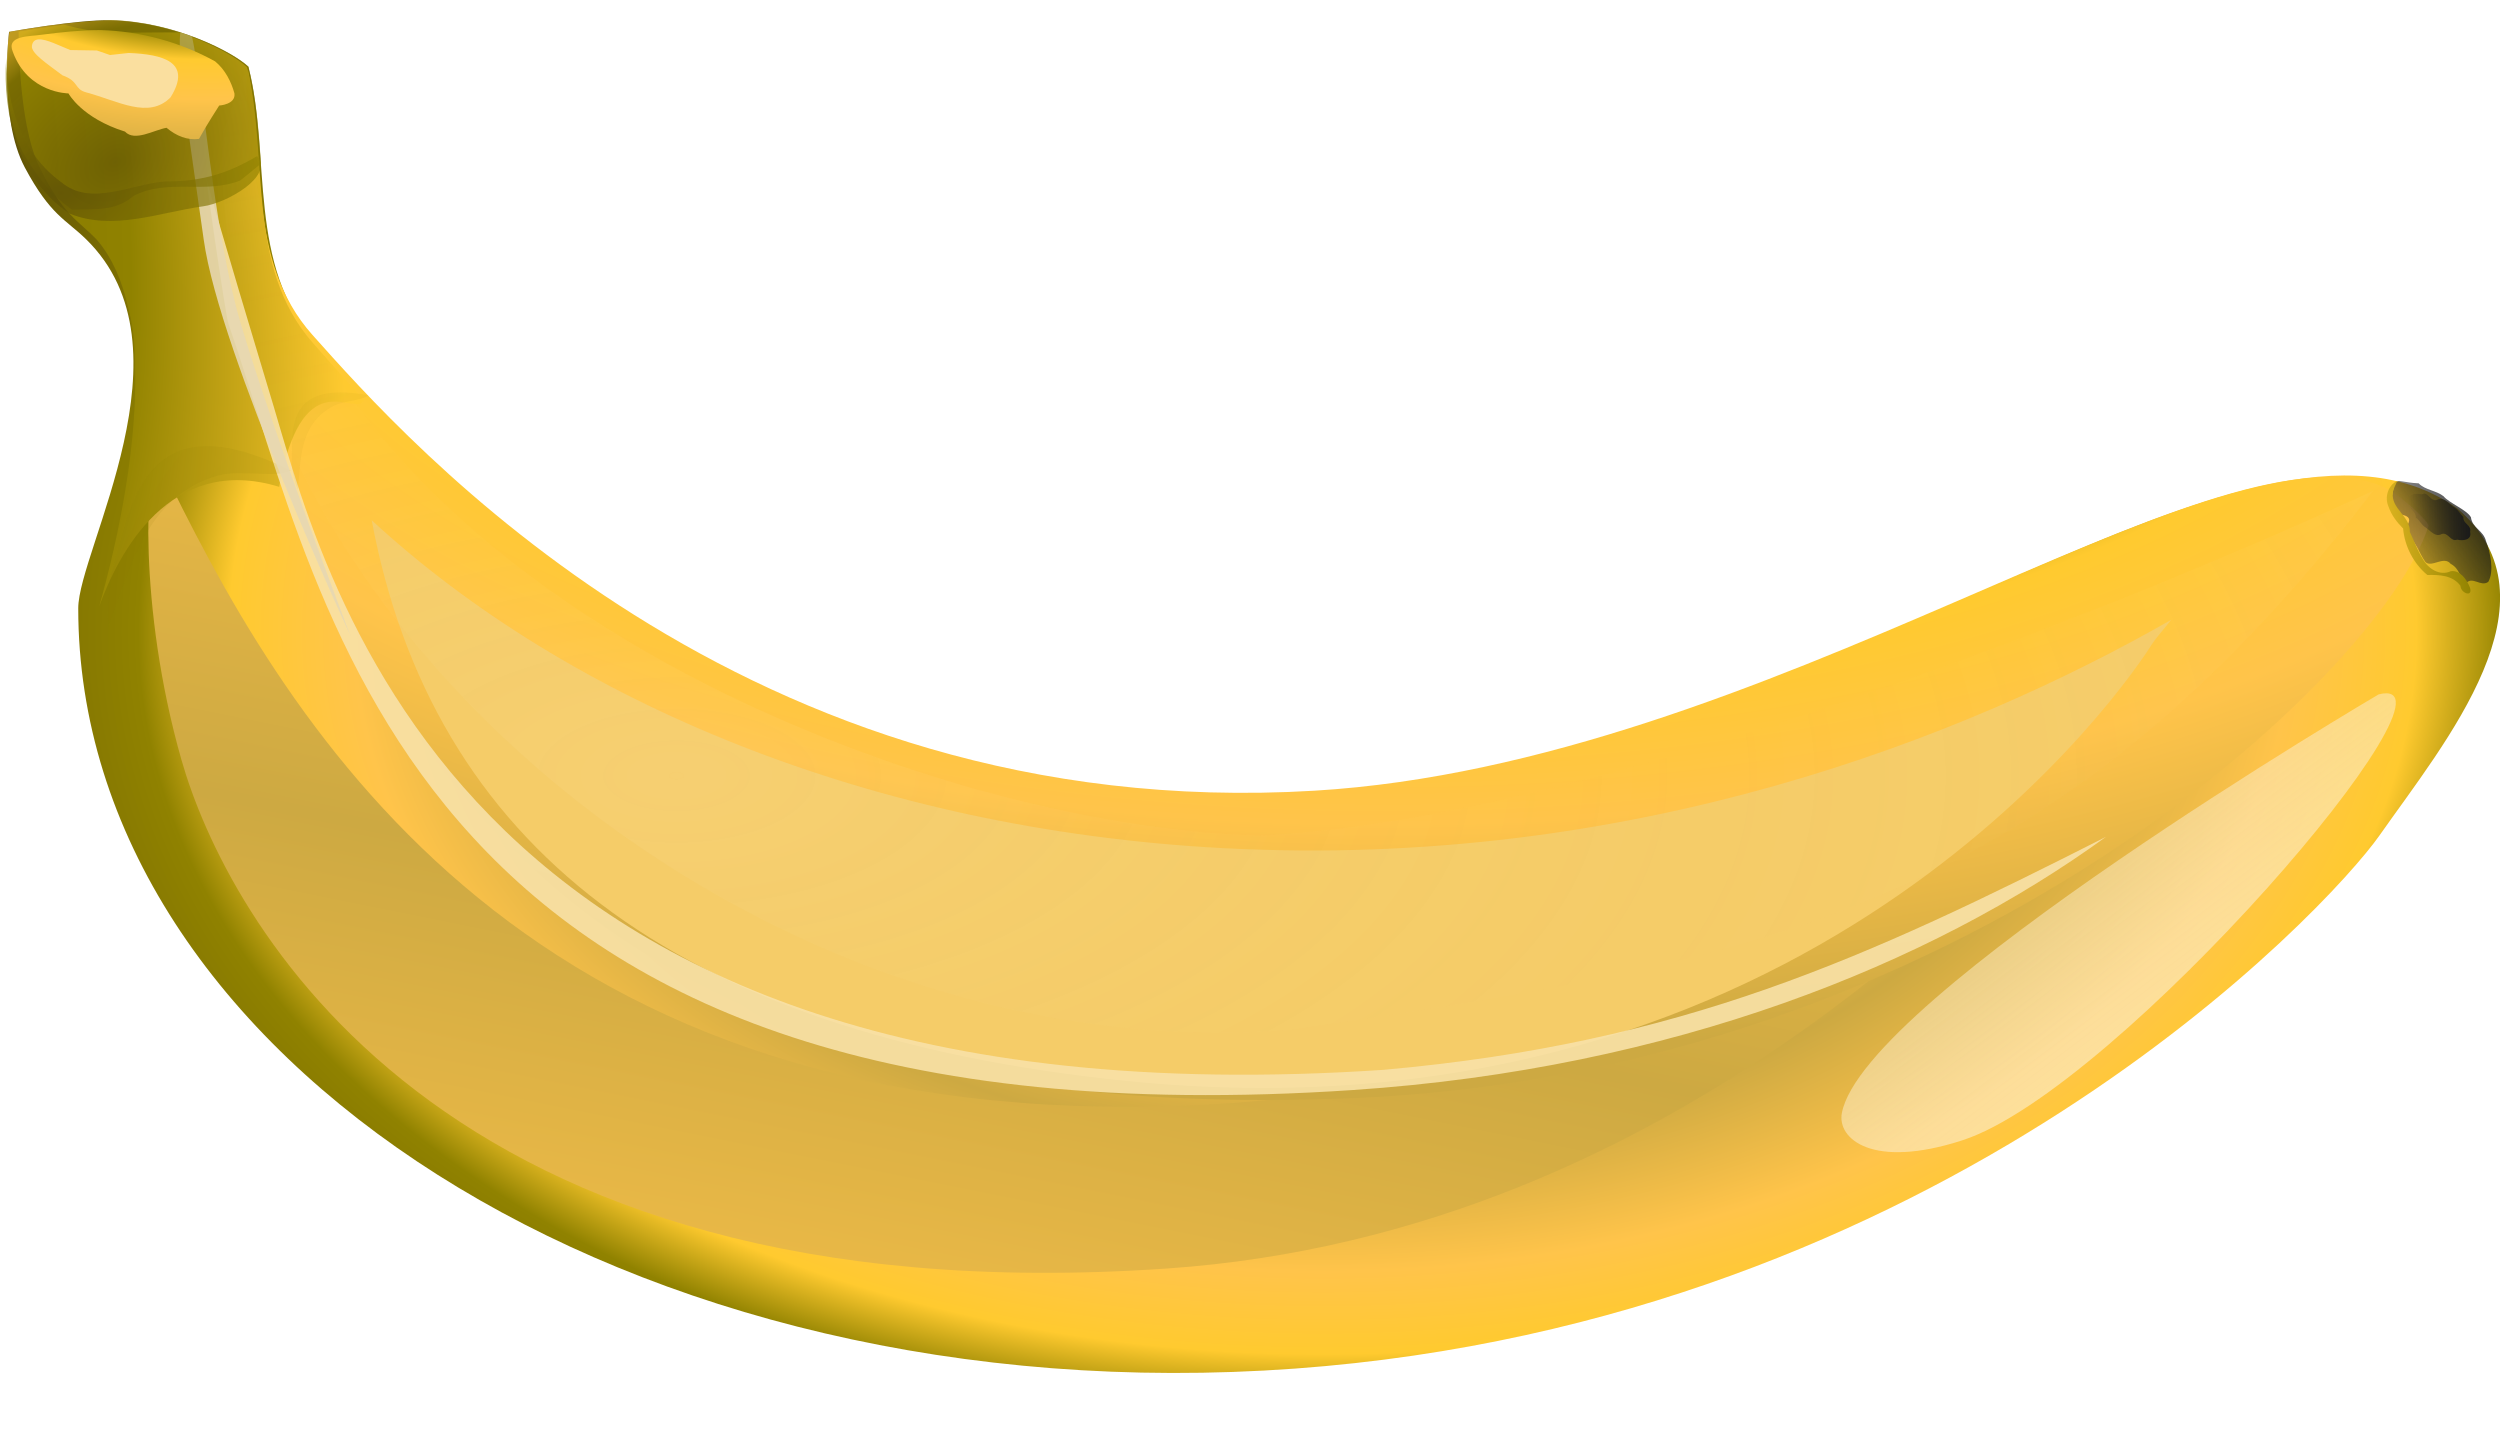 <?xml version="1.0" encoding="UTF-8" standalone="no"?>
<!-- Created with Inkscape (http://www.inkscape.org/) -->

<svg
   xmlns:dc="http://purl.org/dc/elements/1.1/"
   xmlns:cc="http://creativecommons.org/ns#"
   xmlns:rdf="http://www.w3.org/1999/02/22-rdf-syntax-ns#"
   xmlns:svg="http://www.w3.org/2000/svg"
   xmlns="http://www.w3.org/2000/svg"
   xmlns:xlink="http://www.w3.org/1999/xlink"
   xmlns:sodipodi="http://sodipodi.sourceforge.net/DTD/sodipodi-0.dtd"
   xmlns:inkscape="http://www.inkscape.org/namespaces/inkscape"
   id="svg2"
   sodipodi:docname="banana.svg"
   viewBox="0 0 256 148"
   version="1.1"
   inkscape:version="0.91 r13725">
  <defs
     id="defs4">
    <linearGradient
       id="linearGradient4082">
      <stop
         id="stop4084"
         style="stop-color:#ffffff"
         offset="0" />
      <stop
         id="stop4086"
         style="stop-color:#f6d480;stop-opacity:0"
         offset="1" />
    </linearGradient>
    <linearGradient
       id="linearGradient4165">
      <stop
         id="stop4167"
         style="stop-color:#594c06"
         offset="0" />
      <stop
         id="stop4169"
         style="stop-color:#908200"
         offset=".467" />
      <stop
         id="stop4171"
         style="stop-color:#ffca2f"
         offset=".585" />
      <stop
         id="stop4173"
         style="stop-color:#ffc44a"
         offset=".746" />
      <stop
         id="stop4175"
         style="stop-color:#cda942"
         offset="1" />
    </linearGradient>
    <linearGradient
       id="linearGradient3840"
       inkscape:collect="always">
      <stop
         id="stop3842"
         style="stop-color:#1a1a1a"
         offset="0" />
      <stop
         id="stop3844"
         style="stop-color:#1a1a1a;stop-opacity:0"
         offset="1" />
    </linearGradient>
    <filter
       id="filter3835"
       inkscape:collect="always"
       color-interpolation-filters="sRGB">
      <feGaussianBlur
         id="feGaussianBlur3837"
         stdDeviation="1.504"
         inkscape:collect="always" />
    </filter>
    <filter
       id="filter3887"
       height="1.209"
       width="1.065"
       color-interpolation-filters="sRGB"
       y="-.105"
       x="-.033"
       inkscape:collect="always">
      <feGaussianBlur
         id="feGaussianBlur3889"
         stdDeviation="2.673"
         inkscape:collect="always" />
    </filter>
    <filter
       id="filter3944"
       height="1.077"
       width="1.272"
       color-interpolation-filters="sRGB"
       y="-.038"
       x="-.136"
       inkscape:collect="always">
      <feGaussianBlur
         id="feGaussianBlur3946"
         stdDeviation="1.033"
         inkscape:collect="always" />
    </filter>
    <filter
       id="filter3867"
       inkscape:collect="always"
       color-interpolation-filters="sRGB">
      <feGaussianBlur
         id="feGaussianBlur3869"
         stdDeviation="0.205"
         inkscape:collect="always" />
    </filter>
    <filter
       id="filter4072"
       height="1.202"
       width="1.089"
       color-interpolation-filters="sRGB"
       y="-.101"
       x="-.045"
       inkscape:collect="always">
      <feGaussianBlur
         id="feGaussianBlur4074"
         stdDeviation="4.091"
         inkscape:collect="always" />
    </filter>
    <filter
       id="filter4198"
       height="1.321"
       width="1.341"
       color-interpolation-filters="sRGB"
       y="-.161"
       x="-.171"
       inkscape:collect="always">
      <feGaussianBlur
         id="feGaussianBlur4200"
         stdDeviation="3.505"
         inkscape:collect="always" />
    </filter>
    <filter
       id="filter4297"
       height="1.3"
       width="1.376"
       color-interpolation-filters="sRGB"
       y="-.15"
       x="-.188"
       inkscape:collect="always">
      <feGaussianBlur
         id="feGaussianBlur4299"
         stdDeviation="1.484"
         inkscape:collect="always" />
    </filter>
    <filter
       id="filter4313"
       inkscape:collect="always"
       color-interpolation-filters="sRGB">
      <feGaussianBlur
         id="feGaussianBlur4315"
         stdDeviation="0.495"
         inkscape:collect="always" />
    </filter>
    <filter
       id="filter4330"
       height="1.314"
       width="1.451"
       color-interpolation-filters="sRGB"
       y="-.157"
       x="-.225"
       inkscape:collect="always">
      <feGaussianBlur
         id="feGaussianBlur4332"
         stdDeviation="0.769"
         inkscape:collect="always" />
    </filter>
    <filter
       id="filter4336"
       inkscape:collect="always"
       color-interpolation-filters="sRGB">
      <feGaussianBlur
         id="feGaussianBlur4338"
         stdDeviation="0.105"
         inkscape:collect="always" />
    </filter>
    <filter
       id="filter3873"
       inkscape:collect="always"
       color-interpolation-filters="sRGB">
      <feGaussianBlur
         id="feGaussianBlur3875"
         stdDeviation="0.777"
         inkscape:collect="always" />
    </filter>
    <radialGradient
       id="radialGradient3909"
       xlink:href="#linearGradient4165"
       spreadMethod="reflect"
       gradientUnits="userSpaceOnUse"
       cy="504.83"
       cx="-203.61"
       gradientTransform="matrix(0.589,0,1.6533009e-8,0.389,-80.011,293.374)"
       r="134.36"
       inkscape:collect="always" />
    <linearGradient
       id="linearGradient3911"
       y2="502.25"
       xlink:href="#linearGradient4165"
       spreadMethod="reflect"
       gradientUnits="userSpaceOnUse"
       x2="-248.42"
       y1="782.6"
       x1="-309.62"
       inkscape:collect="always" />
    <radialGradient
       id="radialGradient3913"
       xlink:href="#linearGradient4165"
       gradientUnits="userSpaceOnUse"
       cy="425.49"
       cx="-203.01"
       gradientTransform="matrix(1.633,0,0,0.796,124.918,101.605)"
       r="116.33"
       inkscape:collect="always" />
    <radialGradient
       id="radialGradient3915"
       xlink:href="#linearGradient4165"
       gradientUnits="userSpaceOnUse"
       cy="449.03"
       cx="-77.912"
       gradientTransform="matrix(8.53,4.925,-10.596,19.387,5435.4,-7953.7)"
       r="14.368"
       inkscape:collect="always" />
    <radialGradient
       id="radialGradient3917"
       xlink:href="#linearGradient4082"
       spreadMethod="reflect"
       gradientUnits="userSpaceOnUse"
       cy="527.34"
       cx="-134.53"
       gradientTransform="matrix(1,0,0,0.482,0,248.48)"
       r="105.42"
       inkscape:collect="always" />
    <radialGradient
       id="radialGradient3919"
       xlink:href="#linearGradient4165"
       spreadMethod="reflect"
       gradientUnits="userSpaceOnUse"
       cy="473.51"
       cx="-96.422"
       gradientTransform="matrix(-5.692,0,0,8.907,-502.38,-4130.5)"
       r="17.506"
       inkscape:collect="always" />
    <radialGradient
       id="radialGradient3921"
       xlink:href="#linearGradient4165"
       gradientUnits="userSpaceOnUse"
       cy="11.712"
       cx="12.052"
       gradientTransform="matrix(-2.359,-1.362,-1.016,1.76,-35.925,437.447)"
       r="13.568"
       inkscape:collect="always" />
    <radialGradient
       id="radialGradient3923"
       xlink:href="#linearGradient4165"
       gradientUnits="userSpaceOnUse"
       cy="397.72"
       cx="-87.203"
       gradientTransform="matrix(3.645,0,0,1.892,232.388,-336.189)"
       r="13.396"
       inkscape:collect="always" />
    <radialGradient
       id="radialGradient3925"
       xlink:href="#linearGradient4165"
       gradientUnits="userSpaceOnUse"
       cy="439.94"
       cx="-70.922"
       gradientTransform="matrix(3.245,0,0,2.217,159.21,-537.66)"
       r="12.549"
       inkscape:collect="always" />
    <linearGradient
       id="linearGradient3927"
       y2="17.392"
       xlink:href="#linearGradient4082"
       gradientUnits="userSpaceOnUse"
       x2="169.48"
       gradientTransform="matrix(0.905,0,0,0.93,29.126,0.934)"
       y1="135.44"
       x1="291.07"
       inkscape:collect="always" />
    <linearGradient
       id="linearGradient3929"
       y2="481.77"
       xlink:href="#linearGradient3840"
       gradientUnits="userSpaceOnUse"
       x2="-312.3"
       gradientTransform="matrix(0.621,0.189,-0.273,0.682,18.455,213.921)"
       y1="474.47"
       x1="-335.08"
       inkscape:collect="always" />
    <linearGradient
       id="linearGradient3931"
       y2="496.5"
       xlink:href="#linearGradient4165"
       spreadMethod="reflect"
       gradientUnits="userSpaceOnUse"
       x2="-275.28"
       gradientTransform="matrix(-0.977,0,0,1.067,-57.786,-452.26)"
       y1="482.85"
       x1="-377.49"
       inkscape:collect="always" />
    <linearGradient
       id="linearGradient3933"
       y2="473.78"
       xlink:href="#linearGradient3840"
       gradientUnits="userSpaceOnUse"
       x2="-321.51"
       gradientTransform="matrix(0.936,0,0,0.967,-10.145,19.787)"
       y1="473.78"
       x1="-328.27"
       inkscape:collect="always" />
    <radialGradient
       id="radialGradient3935"
       xlink:href="#linearGradient4165"
       spreadMethod="reflect"
       gradientUnits="userSpaceOnUse"
       cy="473.51"
       cx="-96.422"
       gradientTransform="matrix(-2.962,0.818,0.979,3.769,-697.59,-1650.6)"
       r="17.506"
       inkscape:collect="always" />
  </defs>
  <sodipodi:namedview
     id="base"
     fit-margin-left="0"
     inkscape:snap-intersection-paths="true"
     inkscape:zoom="0.9899495"
     borderopacity="1.0"
     inkscape:current-layer="g4545"
     inkscape:cx="199.17543"
     inkscape:cy="22.408636"
     inkscape:snap-bbox-midpoints="true"
     inkscape:object-paths="true"
     inkscape:window-maximized="1"
     inkscape:snap-bbox="true"
     showgrid="false"
     fit-margin-right="0"
     inkscape:snap-midpoints="true"
     inkscape:snap-global="false"
     inkscape:bbox-nodes="true"
     bordercolor="#666666"
     inkscape:window-x="65"
     inkscape:window-y="24"
     inkscape:snap-smooth-nodes="true"
     inkscape:object-nodes="true"
     fit-margin-bottom="0"
     inkscape:window-width="1855"
     inkscape:pageopacity="0.0"
     inkscape:pageshadow="2"
     pagecolor="#ffffff"
     inkscape:bbox-paths="true"
     inkscape:document-units="px"
     inkscape:snap-bbox-edge-midpoints="true"
     inkscape:window-height="1056"
     fit-margin-top="0" />
  <g
     id="layer1"
     inkscape:label="Layer 1"
     inkscape:groupmode="layer"
     transform="translate(332.79 -425.04)">
    <g
       id="g4545"
       transform="matrix(-1 0 0 1 -397.26 0)">
      <path
         d="m -316.09,477.095 c -10.949,9.381 1.235,23.909 7.954,33.485 5.327,7.593 44.698,49.76 111.048,54.603 68.102,4.971 124.606,-31.997 124.606,-77.851 0,-5.954 -12.166,-26.711 -0.801,-37.797 2.105,-2.053 3.649,-2.442 6.265,-7.331 2.708,-5.062 1.619,-13.902 1.619,-13.902 0,0 -6.957,-1.266 -10.408,-1.187 -6.54,0.151 -12.526,3.281 -14.098,4.764 -2.341,9.2 0.166,20.353 -6.902,28.193 -9.587,10.635 -44.025,49.725 -102.447,46.24 -52.093,-3.108 -95.402,-44.462 -116.83,-29.218 z"
         inkscape:connector-curvature="0"
         style="fill:url(#radialGradient3909);fill-rule:evenodd"
         sodipodi:nodetypes="cssssscscssc"
         id="path3044" />
      <path
         inkscape:connector-curvature="0"
         transform="matrix(-0.93,0,0,0.859,-366.201,84.72)"
         style="fill:url(#linearGradient3911);fill-rule:evenodd;filter:url(#filter4072)"
         d="m -307.06,450.81 c -1.323,0.586 -2.231,17.606 2.594,35.938 4.825,18.332 27.882,66.648 108.47,60.656 56.226,-4.18 93.388,-48.475 107.84,-66.312 -19.879,18.796 -57.634,45.576 -108,46.969 -71.82,1.986 -97.237,-46.388 -110.91,-77.25 z"
         id="path3987" />
      <path
         d="m -89.84,432.095 c -1.876,9.043 0.145,19.671 -6.632,27.248 -9.601,10.734 -44.096,50.181 -102.61,46.664 -46.426,-2.791 -91.481,-38.071 -109.149,-31.232 -1.994,0.772 -5.027,3.781 -4.917,4.121 4.953,15.41 48.344,56.026 110.07,58.592 96.943,4.03 107.145,-55.906 115.842,-90.697 0.664,-2.658 -1.032,-8.199 -2.611,-14.698 z"
         inkscape:connector-curvature="0"
         style="fill:url(#radialGradient3913);fill-rule:evenodd"
         sodipodi:nodetypes="cssssssc"
         id="path3817" />
      <path
         inkscape:connector-curvature="0"
         style="fill:url(#radialGradient3915);filter:url(#filter4313)"
         d="m -71.282,421.28 c 1.141,0.149 2.171,0.31 3.011,0.438 0.373,0.06 0.863,0.137 1.156,0.188 0.199,0.033 0.546,0.071 0.669,0.094 -0.038,3.587 -0.355,10.736 -2.281,14.594 -2.546,5.099 -4.035,5.515 -6.083,7.656 -1.654,1.925 -2.717,4.439 -3.346,7.281 -0.009,0.032 -0.022,0.062 -0.03,0.094 -0.011,0.052 -0.019,0.104 -0.03,0.156 -0.103,0.401 -0.196,0.81 -0.274,1.219 -0.002,0.01 0.002,0.021 0,0.031 -0.086,0.454 -0.156,0.913 -0.213,1.375 -0.053,0.433 -0.092,0.874 -0.122,1.312 -0.002,0.031 0.002,0.062 0,0.094 -0.012,0.187 -0.023,0.375 -0.03,0.562 -0.012,0.291 -0.028,0.583 -0.03,0.875 -0.002,0.231 -0.003,0.456 0,0.688 -0.274,9.531 2.391,20.367 3.833,25.469 -2.012,-5.602 -7.513,-16.365 -19.224,-12.781 -0.036,-0.24 -0.078,-0.483 -0.122,-0.719 -2.633,-12.833 -8.061,-6.544 -8.943,-8.562 2.295,-2.46 4.165,-4.597 5.505,-6.125 7.174,-8.176 4.62,-19.811 6.996,-29.406 0.998,-0.967 3.759,-2.588 7.3,-3.719 3.72,0.016 6.701,0.05 7.452,0.031 1.333,-0.033 3.127,-0.408 4.806,-0.844 z"
         id="path4182"
         transform="matrix(0.959,0,0,0.959,-2.651,23.564)" />
      <path
         inkscape:connector-curvature="0"
         transform="matrix(0.941,0,0,0.947,-9.95,31.447)"
         sodipodi:nodetypes="cscssc"
         d="m -294.23,482.63 c 22.329,12.679 58.548,27.041 103.16,24.704 38.291,-2.006 71.262,-15.827 92.683,-35.457 -6.564,34.837 -32.611,55.642 -82.148,60.628 -71.626,7.209 -106.48,-39.31 -111.51,-47.118 -0.601,-0.931 -1.434,-1.8 -2.175,-2.756 z"
         style="fill:#f5cc68;fill-rule:evenodd;filter:url(#filter3887)"
         id="path3039" />
      <path
         inkscape:connector-curvature="0"
         transform="matrix(1.002,0,0,1.002,1.049,0.812)"
         sodipodi:nodetypes="ccccccc"
         d="m -88.193,436.68 c 2.458,47.2 -52.241,96.545 -109.23,91.947 -46.778,-6.917 -77.186,-11.527 -110.48,-55.082 22.901,10.648 78.787,33.385 113.26,35.197 35.522,-0.404 103.95,-27.306 104.05,-76.65 -0.228,-4.252 2.161,4.944 2.392,4.588 z"
         style="opacity:0.247;fill:url(#radialGradient3917);fill-rule:evenodd;filter:url(#filter3873)"
         id="path4032" />
      <path
         d="m -86.541,437.78 c -0.358,1.745 -6.61,22.482 -6.61,22.482 -5.564,17.948 -18.023,79.397 -119.03,72.614 -31.842,-2.829 -51.565,-11.896 -77.154,-24.882 18.759,13.627 46.314,24.747 80.368,27.034 101.01,6.784 109.57,-51.368 120.13,-81.875 0.296,-0.855 2.658,-17.117 2.3,-15.372 z"
         inkscape:connector-curvature="0"
         style="fill:#f8e2a9;fill-opacity:0.888;fill-rule:evenodd;filter:url(#filter3835)"
         sodipodi:nodetypes="csccssc"
         id="path4037"
         transform="matrix(0.959,0,0,0.959,-2.651,23.564)" />
      <path
         d="m -70.642,427.521 c -1.654,0.418 -3.421,0.777 -4.734,0.809 -2.51,0.06 -4.656,0.383 -6.982,0.869 -3.509,0.728 -6.371,1.777 -7.282,2.667 -2.26,9.2 0.172,20.357 -6.652,28.197 -1.283,1.474 -3.1,3.524 -5.304,5.903 1.581,0.241 2.884,1.075 4.255,2.038 2.437,1.712 3.617,4.032 4.045,6.832 11.536,-3.437 16.956,6.884 18.938,12.255 -1.384,-4.768 -3.877,-14.608 -3.776,-23.642 -8.27e-4,-0.02 7.87e-4,-0.04 0,-0.06 -0.099,-2.462 0.125,-4.881 0.809,-7.162 0.623,-2.604 1.644,-4.912 3.206,-6.682 2.018,-2.053 3.485,-2.452 5.993,-7.341 1.897,-3.699 2.21,-10.554 2.247,-13.994 -0.663,-0.117 -2.517,-0.404 -4.764,-0.689 z m -3.626,59.84 c 0.466,1.589 0.839,2.757 0.839,2.757 0,0 -0.253,-1.123 -0.839,-2.757 z"
         inkscape:connector-curvature="0"
         style="fill:none"
         id="path4189" />
      <path
         inkscape:connector-curvature="0"
         transform="matrix(-0.989,0,0,0.78,-64.483,437.225)"
         sodipodi:nodetypes="ccccc"
         d="m 11.5,59.656 c -0.36,2.287 -0.385,4.675 -0.312,7.031 2.241,-7.054 3.612,-17.164 11.469,-19.906 2.232,-0.772 6.083,0.397 7.438,-0.625 -15.495,-9.747 -16.533,5.038 -18.594,13.5 z"
         style="opacity:0.309;fill:url(#radialGradient3919);filter:url(#filter4297)"
         id="path4283" />
      <path
         transform="matrix(-0.959,0,0,0.959,-65.191,427.099)"
         inkscape:connector-curvature="0"
         style="fill:#e6d7b3;fill-opacity:0.89;filter:url(#filter3944)"
         d="m 18.5,1.312 c -0.375,3.201 1.103,12.027 2.5,22.125 1.689,12.202 15.656,42.281 15.656,42.281 0,0 -8.256,-21.671 -11.719,-33.375 C 22.076,22.674 20.889,6.875 19.75,1.75 19.339,1.598 18.938,1.451 18.5,1.312 Z"
         id="path4099" />
      <path
         inkscape:connector-curvature="0"
         style="opacity:0.596;fill:url(#radialGradient3921);fill-rule:evenodd"
         d="m -75.828,427.099 c 0.234,-0.005 0.517,0.024 0.78,0.03 1.676,0.077 3.673,0.292 5.423,0.509 0.216,0.03 0.392,0.06 0.599,0.09 1.978,0.286 3.554,0.562 3.596,0.569 0.005,0.036 0.058,0.444 0.09,0.749 0.023,0.219 0.035,0.207 0.06,0.539 0.007,0.1 -0.007,0.069 0,0.18 0.028,0.391 0.075,0.819 0.09,1.318 0.003,0.099 -0.003,0.167 0,0.27 0.012,0.499 0.015,1.021 0,1.588 -0.071,2.656 -0.496,5.906 -1.948,8.271 -1.917,3.12 -3.302,4.271 -4.705,5.304 -2.173,-0.102 -4.417,0.22 -6.293,-1.409 -3.467,-1.829 -7.425,-0.155 -10.937,-1.588 -0.716,-0.567 -1.42,-1.139 -2.128,-1.738 0.244,-3.39 0.488,-6.774 1.289,-9.918 1.56,-1.472 7.453,-4.569 13.933,-4.765 0.051,-0.002 0.099,0.001 0.15,0 z"
         id="path4380" />
      <path
         inkscape:connector-curvature="0"
         sodipodi:nodetypes="ccccccccccc"
         d="m -74.749,428.118 c 2.021,0.002 4.026,0.221 6.023,0.479 1.192,0.192 3.675,0.038 2.937,1.768 -1.551,4.233 -5.69,4.24 -5.69,4.24 0,0 -1.359,2.531 -5.787,3.91 -0.995,1.071 -2.991,-0.177 -4.255,-0.39 -1.024,0.854 -2.125,1.29 -3.326,1.139 -0.644,-1.208 -2.068,-3.416 -2.068,-3.416 0,0 -1.733,-0.103 -1.558,-1.259 0.318,-1.15 0.928,-2.406 1.977,-3.266 3.509,-1.952 7.615,-3.089 11.746,-3.206 z"
         style="fill:url(#radialGradient3923);fill-rule:evenodd"
         id="path4227" />
      <path
         inkscape:connector-curvature="0"
         style="fill:#fadf9f;fill-rule:evenodd"
         d="m -68.408,429.074 c 0.362,0.029 0.615,0.22 0.67,0.672 0.092,0.749 -1.518,1.79 -3.137,3.013 -1.708,0.602 -1.169,1.402 -2.418,1.738 -3.295,0.886 -6.404,2.781 -8.643,0.51 -2.273,-3.657 0.839,-4.399 4.286,-4.542 l 1.915,0.209 1.341,-0.463 2.73,-0.046 c 1.105,-0.435 2.459,-1.153 3.256,-1.089 z"
         id="path4276" />
      <path
         inkscape:connector-curvature="0"
         transform="matrix(1.087,0,0,1.039,6.402,-9.981)"
         sodipodi:nodetypes="ccccccc"
         d="m -65.787,424.39 c 0.393,5.579 -1.168,11.967 -5.942,15.341 -4.08,1.762 -8.473,-0.105 -12.598,-0.704 -2.211,-0.308 -6.739,-2.974 -5.092,-4.953 2.602,1.647 5.251,2.541 8.584,2.495 3.304,0.236 7.06,2.553 9.885,0.06 3.772,-2.855 5.121,-7.696 5.163,-12.24 z"
         style="opacity:0.8;fill:url(#radialGradient3925);fill-rule:evenodd;filter:url(#filter3867)"
         id="path4410" />
      <path
         inkscape:connector-curvature="0"
         transform="matrix(-1.17,0,0,0.831,-1.046,449.892)"
         sodipodi:nodetypes="sscs"
         d="m 215.41,107.25 c -0.421,3.167 2.663,6.962 10.55,3.356 13.658,-6.244 45.144,-58.015 36.435,-54.95 0,0 -45.081,37.287 -46.984,51.594 z"
         style="fill:url(#linearGradient3927);filter:url(#filter4198)"
         id="path4493" />
      <path
         inkscape:connector-curvature="0"
         style="fill:url(#linearGradient3929)"
         sodipodi:nodetypes="cccccccccccccccc"
         d="m -310.164,474.286 c 0.613,0.043 0.532,0.759 0.682,1.118 0.154,0.86 0.39,2.011 -0.979,2.35 -1.472,0.323 -0.163,1.234 -0.297,1.894 -1.141,0.76 -1.372,1.972 -2.076,2.943 -0.631,0.619 -1.89,-0.68 -2.581,0.183 -0.941,0.481 -0.975,1.491 -1.513,2.076 -0.666,-0.932 -1.548,0.347 -2.343,-0.228 -0.632,-1.124 -0.195,-3.056 0.237,-4.182 0.281,-1.105 1.394,-1.306 1.543,-2.435 0.431,-0.773 2.229,-1.446 2.797,-2.146 0.738,-0.597 1.902,-0.636 2.551,-1.324 0.944,-0.057 1.025,-0.11 1.979,-0.248 z m -7.535,3.742 c 0.023,0.006 -0.008,0.019 0,0.023 -0.044,-0.002 -0.085,-0.009 0,-0.023 z"
         id="path3952" />
      <path
         transform="matrix(-0.959,0,0,0.959,-65.191,427.099)"
         inkscape:connector-curvature="0"
         style="fill:url(#linearGradient3931);filter:url(#filter4336)"
         d="m 255.19,49.219 c -0.955,0.467 -1.342,1.73 -0.906,2.719 0.307,0.911 0.902,1.683 1.562,2.344 0.165,1.93 1.142,3.77 2.594,4.969 1.244,-0.035 2.715,0.014 3.531,1.156 0.035,0.823 1.397,1.261 1,0.156 -0.337,-0.846 -1.046,-1.862 -2.031,-1.719 -1.149,0.548 -2.425,-0.258 -3,-1.312 -0.569,-0.899 -0.91,-1.919 -1.375,-2.875 0.079,-1.684 -2.034,-2.469 -1.812,-4.188 0.027,-0.466 0.331,-0.81 0.438,-1.25 z"
         id="path3980" />
      <path
         inkscape:connector-curvature="0"
         style="fill:url(#linearGradient3933)"
         d="m -312.772,475.58 c -0.483,0.138 -0.727,0.922 -1.334,0.6 -0.682,-0.254 -1.066,0.398 -1.545,0.73 -0.518,0.263 -0.696,0.719 -1.067,1.075 0.06,0.71 -0.865,0.798 -0.692,1.525 -0.206,0.853 0.747,0.929 1.333,0.79 0.665,0.268 0.932,-0.829 1.593,-0.568 0.655,0.339 1.144,-0.342 1.611,-0.675 0.486,-0.259 0.595,-0.749 1.024,-1 -0.034,-0.738 0.804,-0.854 0.716,-1.575 0.182,-0.848 -0.685,-0.97 -1.284,-0.824 -0.128,0.019 -0.233,-0.104 -0.355,-0.077 z"
         id="path3936" />
      <path
         inkscape:connector-curvature="0"
         transform="matrix(-0.959,0,0,0.849,-65.191,431.289)"
         style="opacity:0.238;fill:url(#radialGradient3935);filter:url(#filter4330)"
         d="m 35.625,39.969 c -5.913,0.009 -5.095,5.326 -5.219,8.719 0.064,1.02 0.328,2.044 0.625,3.031 0.391,-3.308 -0.005,-7.804 3.781,-10.094 1.076,-0.647 3.189,-0.685 3.781,-1.312 -1.142,-0.237 -2.124,-0.345 -2.969,-0.344 z"
         id="path4317" />
    </g>
  </g>
</svg>
